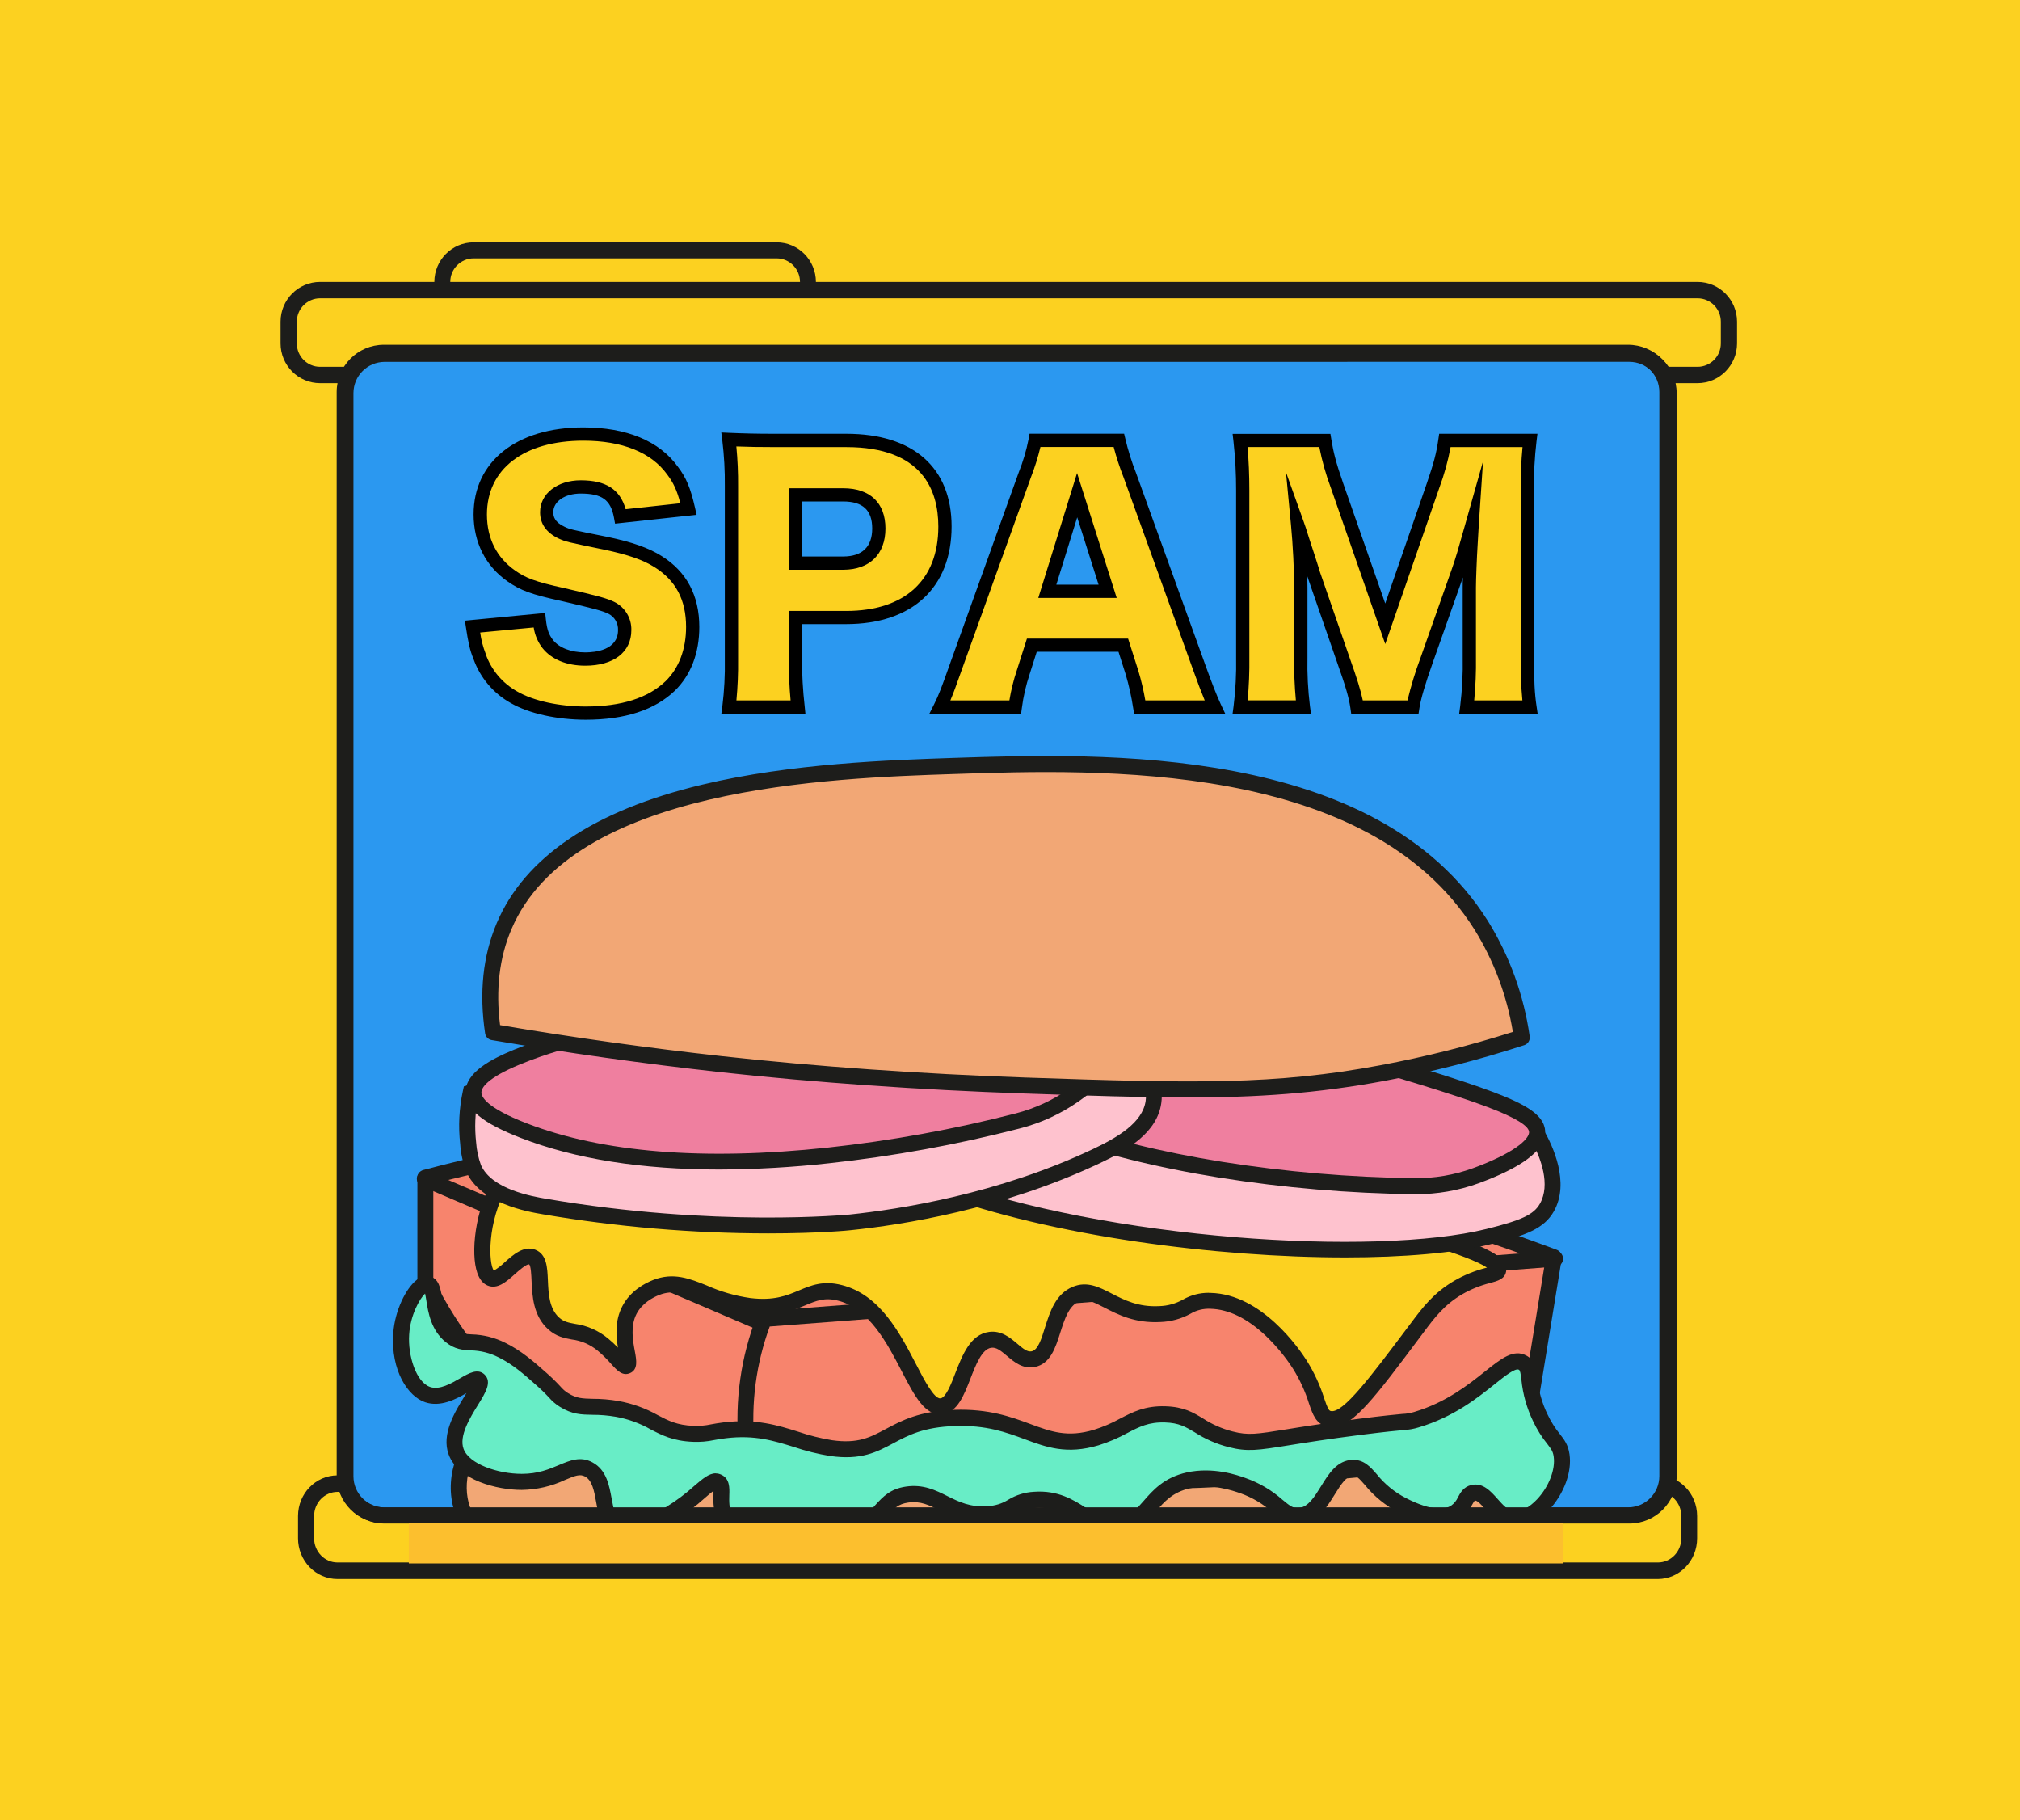 <?xml version="1.0" encoding="UTF-8"?>
<svg width="252px" height="227px" viewBox="0 0 252 227" version="1.1" xmlns="http://www.w3.org/2000/svg" xmlns:xlink="http://www.w3.org/1999/xlink">
    <!-- Generator: Sketch 50.2 (55047) - http://www.bohemiancoding.com/sketch -->
    <title>Illustration 2</title>
    <desc>Created with Sketch.</desc>
    <defs></defs>
    <g id="Illustration-2" stroke="none" stroke-width="1" fill="none" fill-rule="evenodd">
        <rect id="Rectangle-2" fill="#FCD120" x="0" y="0" width="252" height="227"></rect>
        <g id="spam-04" transform="translate(35, 30)" fill-rule="nonzero">
            <g id="Group" transform="translate(19, 0)">
                <rect id="Rectangle-path" fill="#FCD120" x="1.178" y="1.227" width="45.617" height="10.587" rx="5.293"></rect>
                <path d="M42.886,12.813 L5.088,12.813 C2.382,12.81 0.189,10.602 0.185,7.877 L0.185,5.163 C0.189,2.438 2.382,0.23 5.088,0.227 L42.886,0.227 C45.592,0.23 47.784,2.438 47.788,5.163 L47.788,7.877 C47.784,10.602 45.592,12.81 42.886,12.813 Z M5.088,2.227 C3.478,2.229 2.173,3.542 2.172,5.163 L2.172,7.877 C2.173,9.498 3.478,10.811 5.088,10.813 L42.886,10.813 C44.495,10.811 45.8,9.498 45.802,7.877 L45.802,5.163 C45.8,3.542 44.495,2.229 42.886,2.227 L5.088,2.227 Z" id="Shape" fill="#1D1D1B"></path>
            </g>
            <g id="Group" transform="translate(0, 5)">
                <rect id="Rectangle-path" fill="#FCD120" x="1.014" y="1.187" width="179.673" height="10.587" rx="5.293"></rect>
                <path d="M176.772,12.793 L4.93,12.793 C2.209,12.79 0.004,10.573 -1.65312208e-15,7.837 L-1.65312208e-15,5.123 C0.002,2.386 2.207,0.167 4.93,0.163 L176.772,0.163 C179.494,0.167 181.7,2.386 181.702,5.123 L181.702,7.837 C181.698,10.573 179.493,12.79 176.772,12.793 Z M4.93,2.207 C3.328,2.209 2.031,3.513 2.029,5.123 L2.029,7.837 C2.031,9.447 3.328,10.751 4.93,10.753 L176.772,10.753 C177.542,10.754 178.281,10.447 178.826,9.9 C179.372,9.353 179.679,8.611 179.679,7.837 L179.679,5.123 C179.678,3.513 178.38,2.209 176.779,2.207 L4.93,2.207 Z" id="Shape" fill="#1D1D1B"></path>
            </g>
            <g id="Group" transform="translate(2, 154)">
                <rect id="Rectangle-path" fill="#FCD120" x="1.173" y="1.054" width="172.571" height="10.865" rx="5.433"></rect>
                <path d="M169.83,12.945 L5.104,12.945 C3.798,12.948 2.545,12.414 1.621,11.462 C0.697,10.509 0.178,9.216 0.179,7.868 L0.179,5.084 C0.183,2.287 2.378,0.021 5.088,0.017 L169.813,0.017 C172.522,0.021 174.718,2.287 174.722,5.084 L174.722,7.868 C174.723,10.662 172.536,12.932 169.83,12.945 Z M5.104,2.08 C3.492,2.082 2.186,3.43 2.184,5.094 L2.184,7.868 C2.186,9.532 3.492,10.88 5.104,10.882 L169.83,10.882 C171.441,10.88 172.748,9.532 172.75,7.868 L172.75,5.084 C172.748,3.42 171.441,2.072 169.83,2.07 L5.104,2.08 Z" id="Shape" fill="#1D1D1B"></path>
            </g>
            <g id="Group" transform="translate(7, 13)">
                <rect id="Rectangle-path" fill="#408FCD" x="1.093" y="1.141" width="164.674" height="144.836" rx="14.74"></rect>
                <path d="M160.883,146.97 L5.964,146.97 C2.725,146.959 0.103,144.328 0.099,141.083 L0.099,6.029 C0.105,2.786 2.726,0.157 5.964,0.146 L160.87,0.146 C164.115,0.15 166.745,2.783 166.748,6.033 L166.748,141.087 C166.743,144.33 164.122,146.959 160.883,146.97 Z M5.964,2.137 C3.823,2.148 2.091,3.888 2.087,6.033 L2.087,141.087 C2.093,143.23 3.824,144.968 5.964,144.979 L160.87,144.979 C163.017,144.976 164.756,143.234 164.76,141.083 L164.76,6.029 C164.756,3.879 163.017,2.137 160.87,2.134 L5.964,2.137 Z" id="Shape" fill="#1D1D1B"></path>
            </g>
            <g id="Group" transform="translate(7, 13)">
                <rect id="Rectangle-path" fill="#2B98F0" x="1.096" y="1.142" width="165.088" height="144.888" rx="4"></rect>
                <path d="M161.288,147.023 L5.979,147.023 C2.731,147.012 0.103,144.379 0.1,141.134 L0.1,6.031 C0.105,2.787 2.733,0.157 5.979,0.146 L161.275,0.146 C164.528,0.15 167.164,2.784 167.168,6.035 L167.168,141.137 C167.162,144.381 164.535,147.012 161.288,147.023 Z M5.979,2.138 C3.832,2.149 2.096,3.889 2.093,6.035 L2.093,141.137 C2.098,143.281 3.833,145.02 5.979,145.031 L161.275,145.031 C163.427,145.027 165.171,143.285 165.175,141.134 L165.175,6.031 C165.171,3.881 163.427,2.138 161.275,2.134 L5.979,2.138 Z" id="Shape" fill="#1D1D1B"></path>
            </g>
            <g id="Group" transform="translate(17, 109)">
                <path d="M1.063,20.687 L1.063,7.891 C4.373,7.008 7.757,6.199 11.215,5.465 C59.285,-4.733 104.602,3.925 141.855,17.82 L138.104,40.768 C116.406,41.9 99.458,42.979 89.554,43.637 C45.843,46.533 28.977,48.506 14.522,37.458 C7.282,31.927 3.231,25.109 1.063,20.687 Z" id="Shape" fill="#F7846D"></path>
                <path d="M46.928,46.894 C31.894,46.894 22.539,44.829 13.923,38.245 C8.246,33.91 3.618,28.134 0.172,21.124 C0.105,20.988 0.07,20.838 0.07,20.687 L0.07,7.891 C0.069,7.44 0.372,7.046 0.808,6.931 C4.174,6.034 7.607,5.213 11.01,4.491 C52.447,-4.303 96.588,-0.126 142.202,16.88 C142.646,17.046 142.91,17.502 142.834,17.969 L139.084,40.916 C139.009,41.377 138.623,41.722 138.157,41.747 C121.689,42.608 105.36,43.571 89.623,44.614 L81.464,45.16 C67.157,46.139 56.005,46.894 46.928,46.894 Z M2.056,20.455 C5.366,27.108 9.752,32.562 15.128,36.673 C28.368,46.778 43.863,45.729 81.331,43.197 L89.491,42.648 C104.986,41.621 121.05,40.662 137.254,39.821 L140.742,18.469 C95.76,1.82 52.255,-2.228 11.42,6.434 C8.299,7.096 5.151,7.841 2.056,8.655 L2.056,20.455 Z" id="Shape" fill="#1D1D1B"></path>
            </g>
            <g id="Group" transform="translate(23, 23)">
                <g id="Shape">
                    <path d="M9.264,24.354 C9.423,25.794 9.704,26.511 10.306,27.327 C11.266,28.526 12.953,29.207 14.991,29.207 C18.075,29.207 19.915,27.849 19.915,25.609 C19.954,24.428 19.296,23.333 18.234,22.811 C17.394,22.411 16.391,22.131 12.229,21.159 C8.546,20.36 7.266,19.881 5.784,18.847 C3.262,17.089 1.899,14.41 1.899,11.173 C1.899,5.018 6.862,1.14 14.75,1.14 C19.835,1.14 23.716,2.699 25.88,5.695 C26.873,7.017 27.362,8.213 27.865,10.492 L19.379,11.411 C18.899,8.811 17.456,7.734 14.416,7.734 C11.974,7.734 10.171,9.055 10.171,10.892 C10.171,12.012 10.77,12.851 12.053,13.449 C12.854,13.809 12.854,13.809 17.579,14.77 C20.623,15.411 22.542,16.092 24.064,17.05 C26.946,18.85 28.388,21.526 28.388,25.203 C28.388,28.203 27.429,30.76 25.586,32.557 C23.27,34.797 19.739,35.956 15.058,35.956 C11.653,35.956 8.291,35.236 6.124,33.997 C4.106,32.875 2.568,31.055 1.8,28.88 C1.4,27.922 1.201,27 0.92,25.163 L9.264,24.354 Z" fill="#FCD120"></path>
                    <path d="M15.084,36.772 C11.494,36.772 8.004,35.999 5.744,34.704 C3.559,33.492 1.893,31.524 1.062,29.171 C0.612,28.087 0.4,27.05 0.132,25.276 L0,24.413 L10.012,23.455 L10.101,24.265 C10.253,25.646 10.508,26.187 10.981,26.818 C11.766,27.809 13.235,28.368 15.005,28.368 C16.236,28.368 19.101,28.097 19.101,25.596 C19.139,24.737 18.669,23.935 17.9,23.548 C17.159,23.194 16.245,22.933 12.053,21.965 C8.321,21.156 6.935,20.644 5.317,19.517 C2.587,17.615 1.082,14.648 1.082,11.166 C1.082,4.559 6.452,0.307 14.76,0.307 C20.169,0.307 24.249,2.002 26.562,5.206 C27.601,6.574 28.143,7.849 28.699,10.304 L28.904,11.209 L18.73,12.312 L18.595,11.562 C18.184,9.346 17.099,8.56 14.442,8.56 C12.457,8.56 11.024,9.551 11.024,10.892 C11.024,11.427 11.183,12.121 12.431,12.702 C13.135,13.033 13.135,13.033 17.771,13.961 C20.897,14.622 22.919,15.332 24.534,16.349 C27.657,18.298 29.242,21.278 29.242,25.203 C29.242,28.45 28.186,31.199 26.191,33.148 C23.69,35.55 19.954,36.772 15.084,36.772 Z M1.906,25.89 C2.026,26.802 2.257,27.696 2.594,28.553 L2.594,28.586 C3.297,30.579 4.708,32.245 6.561,33.267 C8.589,34.43 11.772,35.12 15.084,35.12 C19.511,35.12 22.859,34.057 25.04,31.955 C26.694,30.327 27.591,27.991 27.591,25.193 C27.591,21.83 26.304,19.392 23.657,17.74 C22.218,16.832 20.348,16.184 17.44,15.57 C12.632,14.579 12.632,14.579 11.746,14.195 C10.171,13.459 9.377,12.345 9.377,10.892 C9.377,8.579 11.511,6.908 14.449,6.908 C17.589,6.908 19.346,8.028 20.054,10.512 L26.876,9.772 C26.449,8.147 26.009,7.205 25.242,6.194 C23.256,3.422 19.617,1.966 14.77,1.966 C7.352,1.966 2.746,5.494 2.746,11.173 C2.746,14.146 3.967,16.561 6.276,18.17 C7.577,19.081 8.702,19.551 12.424,20.36 C16.636,21.331 17.675,21.615 18.608,22.061 C19.962,22.716 20.805,24.104 20.762,25.606 C20.762,28.335 18.558,30.029 15.011,30.029 C12.695,30.029 10.813,29.253 9.681,27.839 C9.1,27.088 8.721,26.201 8.579,25.262 L1.906,25.89 Z" fill="#000000"></path>
                </g>
                <g transform="translate(31.763, 0.661)" id="Shape">
                    <path d="M1.175,34.526 C1.422,32.563 1.532,30.586 1.505,28.609 L1.505,6.984 C1.523,5.033 1.412,3.083 1.175,1.146 C3.057,1.226 4.483,1.265 7.061,1.265 L15.829,1.265 C23.769,1.265 28.12,5.064 28.12,12.018 C28.12,19.134 23.558,23.369 15.789,23.369 L9.463,23.369 L9.463,28.487 C9.456,30.503 9.566,32.519 9.794,34.522 L1.175,34.526 Z M15.428,16.577 C18.231,16.577 19.872,15.018 19.872,12.26 C19.872,9.501 18.31,8.061 15.428,8.061 L9.473,8.061 L9.473,16.574 L15.428,16.577 Z" fill="#FCD120"></path>
                    <path d="M10.713,35.348 L0.228,35.348 L0.357,34.41 C0.594,32.486 0.696,30.547 0.662,28.609 L0.662,6.984 C0.683,5.068 0.578,3.154 0.347,1.252 L0.222,0.281 L1.214,0.324 C3.077,0.403 4.493,0.443 7.064,0.443 L15.832,0.443 C24.17,0.443 28.951,4.665 28.951,12.005 C28.951,19.63 24.031,24.182 15.792,24.182 L10.29,24.182 L10.29,28.477 C10.285,30.464 10.395,32.449 10.621,34.423 L10.713,35.348 Z M2.111,33.696 L8.867,33.696 C8.715,32.081 8.639,30.366 8.639,28.487 L8.639,22.54 L15.792,22.54 C23.104,22.54 27.296,18.705 27.296,12.015 C27.296,7.486 25.311,2.104 15.832,2.104 L7.064,2.104 C4.923,2.104 3.573,2.078 2.101,2.022 C2.258,3.674 2.33,5.334 2.316,6.994 L2.316,28.609 C2.337,30.307 2.267,32.005 2.108,33.696 L2.111,33.696 Z M15.432,17.4 L8.636,17.4 L8.636,7.235 L15.428,7.235 C18.777,7.235 20.699,9.065 20.699,12.26 C20.699,15.454 18.73,17.403 15.428,17.403 L15.432,17.4 Z M10.293,15.748 L15.432,15.748 C17.797,15.748 19.048,14.542 19.048,12.256 C19.048,9.97 17.867,8.887 15.428,8.887 L10.29,8.887 L10.293,15.748 Z" fill="#000000"></path>
                </g>
                <g transform="translate(57.901, 0.991)" id="Shape">
                    <path d="M26.281,34.195 C26.059,32.736 25.739,31.293 25.321,29.878 L24.239,26.478 L12.831,26.478 L11.749,29.878 C11.28,31.282 10.948,32.728 10.756,34.195 L1.38,34.195 C1.982,32.996 2.339,32.038 3.302,29.319 L11.951,5.253 C12.511,3.856 12.941,2.411 13.235,0.935 L23.683,0.935 C24.034,2.405 24.488,3.847 25.043,5.253 L33.732,29.316 C34.493,31.433 35.131,33.072 35.654,34.192 L26.281,34.195 Z M18.472,7.767 L14.75,19.759 L22.277,19.759 L18.472,7.767 Z" fill="#FCD120"></path>
                    <path d="M36.948,35.018 L25.582,35.018 L25.467,34.327 C25.25,32.902 24.936,31.492 24.527,30.109 L23.634,27.304 L13.436,27.304 L12.54,30.125 C12.087,31.484 11.765,32.884 11.58,34.304 L11.484,35.021 L0.043,35.021 L0.642,33.825 C1.211,32.689 1.555,31.787 2.524,29.042 L11.173,4.972 C11.716,3.62 12.133,2.221 12.417,0.793 L12.536,0.106 L24.335,0.106 L24.487,0.737 C24.826,2.173 25.267,3.582 25.807,4.955 L34.499,29.032 C35.28,31.209 35.899,32.781 36.392,33.842 L36.948,35.018 Z M26.982,33.366 L34.39,33.366 C33.98,32.375 33.503,31.13 32.954,29.593 L24.262,5.533 C23.778,4.301 23.367,3.041 23.031,1.761 L13.896,1.761 C13.587,3.045 13.191,4.306 12.712,5.537 L4.066,29.597 C3.424,31.41 3.044,32.471 2.66,33.369 L10.022,33.369 C10.23,32.098 10.54,30.845 10.948,29.623 L12.212,25.659 L24.831,25.659 L26.095,29.623 C26.467,30.851 26.762,32.101 26.979,33.366 L26.982,33.366 Z M23.412,20.588 L13.628,20.588 L18.466,5.008 L23.412,20.588 Z M15.878,18.936 L21.152,18.936 L18.485,10.532 L15.878,18.936 Z" fill="#000000"></path>
                </g>
                <g transform="translate(95.62, 0.991)" id="Shape">
                    <path d="M15.666,34.195 C15.468,32.798 15.025,31.318 13.946,28.279 L10.257,17.644 C10.217,17.446 9.016,13.726 8.897,13.406 C8.457,11.966 8.457,11.966 8.255,11.407 C8.497,13.925 8.655,17.205 8.655,19.336 L8.655,28.011 C8.615,30.082 8.726,32.153 8.986,34.208 L1.095,34.208 C1.351,32.153 1.461,30.082 1.426,28.011 L1.426,7.198 C1.434,5.115 1.323,3.032 1.095,0.961 L11.663,0.961 C11.944,2.679 12.265,3.961 13.185,6.597 L19.19,23.786 L25.146,6.558 C26.065,3.878 26.386,2.593 26.628,0.922 L37.239,0.922 C36.988,2.991 36.878,5.075 36.908,7.159 L36.908,27.971 C36.908,31.011 36.987,32.57 37.239,34.169 L29.358,34.169 C29.615,32.113 29.726,30.042 29.688,27.971 L29.688,19.283 C29.688,18.325 29.808,15.319 29.89,14.086 C30.009,11.969 30.009,11.969 30.049,11.368 C29.169,14.486 28.769,15.923 28.249,17.364 L24.365,28.315 C23.372,31.153 22.843,32.913 22.644,34.192 L15.666,34.195 Z" fill="#FCD120"></path>
                    <path d="M38.205,35.018 L28.418,35.018 L28.54,34.086 C28.79,32.067 28.895,30.032 28.855,27.998 L28.855,19.283 C28.855,19.002 28.855,18.556 28.881,18.034 L25.139,28.606 C24.146,31.42 23.644,33.132 23.455,34.334 L23.346,35.031 L14.948,35.031 L14.846,34.321 C14.661,33.019 14.25,31.618 13.165,28.566 L9.469,17.892 C9.469,18.407 9.489,18.883 9.489,19.336 L9.489,28.011 C9.446,30.042 9.55,32.074 9.8,34.09 L9.926,35.018 L0.149,35.018 L0.275,34.083 C0.523,32.065 0.628,30.031 0.589,27.998 L0.589,7.185 C0.594,5.134 0.484,3.083 0.258,1.044 L0.152,0.122 L12.354,0.122 L12.467,0.816 C12.725,2.392 13.013,3.617 13.953,6.313 L19.19,21.282 L24.375,6.303 C25.242,3.786 25.579,2.504 25.817,0.819 L25.92,0.109 L38.182,0.109 L38.066,1.037 C37.823,3.073 37.718,5.122 37.752,7.172 L37.752,27.985 C37.752,30.978 37.831,32.51 38.063,34.057 L38.205,35.018 Z M30.287,33.366 L36.302,33.366 C36.134,31.581 36.066,29.787 36.097,27.994 L36.097,7.182 C36.075,5.376 36.149,3.569 36.319,1.771 L27.346,1.771 C27.024,3.5 26.554,5.199 25.94,6.848 L19.193,26.339 L12.404,6.848 C11.786,5.197 11.306,3.498 10.968,1.767 L2.012,1.767 C2.164,3.393 2.24,5.239 2.24,7.179 L2.24,27.991 C2.264,29.784 2.192,31.577 2.025,33.363 L8.043,33.363 C7.878,31.577 7.807,29.784 7.832,27.991 L7.832,19.323 C7.832,17.155 7.669,13.931 7.435,11.487 L6.806,4.896 L9.036,11.13 C9.241,11.705 9.244,11.708 9.698,13.152 C9.837,13.555 10.889,16.785 11.061,17.397 L14.737,28.008 C15.68,30.651 16.133,32.124 16.391,33.369 L21.969,33.369 C22.402,31.562 22.945,29.784 23.597,28.044 L27.462,17.089 C27.948,15.745 28.339,14.361 29.116,11.602 L31.392,3.541 L30.866,11.427 C30.827,12.025 30.827,12.025 30.708,14.136 C30.628,15.355 30.509,18.325 30.509,19.286 L30.509,28.001 C30.536,29.792 30.463,31.583 30.291,33.366 L30.287,33.366 Z" fill="#000000"></path>
                </g>
            </g>
            <path d="M60.042,136 C59.911,136 59.781,135.973 59.659,135.922 L17.738,118.006 C17.363,117.902 17.081,117.586 17.015,117.195 C16.948,116.804 17.109,116.41 17.428,116.183 C17.746,115.956 18.164,115.939 18.5,116.138 L60.421,134.054 C60.84,134.253 61.071,134.719 60.98,135.181 C60.889,135.644 60.5,135.983 60.039,136 L60.042,136 Z" id="Shape" fill="#1D1D1B"></path>
            <path d="M58.129,151 C57.617,151.002 57.188,150.612 57.138,150.1 C56.658,144.68 57.433,139.222 59.403,134.155 C59.543,133.803 59.869,133.561 60.245,133.531 L159.066,126 C159.562,126.029 159.96,126.422 159.997,126.92 C160.035,127.417 159.7,127.866 159.215,127.97 L61.027,135.451 C59.329,140.073 58.673,145.018 59.109,149.927 C59.153,150.47 58.756,150.947 58.218,151 L58.129,151 Z" id="Shape" fill="#1D1D1B"></path>
            <g id="Group" transform="translate(24, 107)">
                <path d="M21.681,1.27 C19.41,1.418 8.049,2.367 3.395,10.528 C0.695,15.266 0.638,21.77 2.231,22.431 C3.584,22.986 5.732,19.125 7.384,19.786 C9.216,20.507 7.218,25.506 10.044,28.052 C11.763,29.599 13.459,28.475 16.195,30.697 C17.89,32.073 18.692,33.564 19.187,33.342 C19.962,33.012 17.96,29.375 19.52,26.399 C20.517,24.507 22.469,23.737 22.844,23.588 C26.571,22.12 28.899,25.218 34.481,25.903 C40.648,26.657 41.599,23.188 45.785,24.25 C53.359,26.171 55.015,38.904 58.482,38.391 C61.109,38.001 61.225,30.538 64.53,30.105 C66.714,29.821 67.855,32.922 69.889,32.516 C72.689,31.957 71.884,25.797 75.209,24.415 C78.065,23.221 80.143,27.186 85.682,26.895 C89.086,26.716 89.116,25.179 91.999,25.241 C98.06,25.377 102.572,32.288 103.137,33.177 C105.68,37.181 105.185,39.608 106.794,39.955 C108.945,40.418 111.868,36.523 117.599,28.879 C119.086,26.895 120.386,25.073 122.919,23.588 C125.765,21.935 127.793,22.107 127.906,21.439 C128.335,18.88 108.124,14.33 108.124,14.33 C95.62,11.513 70.734,6.775 21.681,1.27 Z" id="Shape" fill="#FCD120"></path>
                <path d="M107.183,41 C106.982,40.999 106.781,40.977 106.585,40.934 C105.182,40.63 104.773,39.439 104.3,38.057 C103.823,36.532 103.153,35.073 102.306,33.716 C101.35,32.237 100.225,30.874 98.954,29.652 C96.627,27.44 94.28,26.293 91.989,26.24 C91.117,26.199 90.253,26.417 89.505,26.865 C88.351,27.497 87.062,27.848 85.745,27.89 C82.59,28.055 80.485,26.974 78.796,26.101 C77.317,25.337 76.502,24.957 75.605,25.334 C74.338,25.863 73.803,27.559 73.277,29.199 C72.669,31.12 72.037,33.108 70.092,33.498 C68.603,33.795 67.509,32.866 66.628,32.122 C65.813,31.431 65.275,31.018 64.666,31.1 C63.503,31.253 62.731,33.233 62.053,34.982 C61.262,37.012 60.447,39.115 58.638,39.383 C56.441,39.714 55.091,37.105 53.525,34.093 C51.703,30.581 49.432,26.21 45.546,25.225 C43.883,24.798 42.859,25.225 41.466,25.807 C39.854,26.468 37.846,27.328 34.368,26.901 C31.888,26.597 30.046,25.86 28.446,25.208 C26.375,24.372 25.005,23.82 23.22,24.524 C22.475,24.815 21.122,25.516 20.414,26.868 C19.616,28.399 19.952,30.211 20.198,31.537 C20.404,32.655 20.62,33.812 19.603,34.261 C18.665,34.678 17.974,33.931 17.242,33.114 C16.731,32.528 16.175,31.982 15.58,31.481 C14.655,30.706 13.525,30.214 12.325,30.066 C11.371,29.887 10.386,29.699 9.389,28.802 C7.507,27.113 7.401,24.6 7.314,22.775 C7.285,22.067 7.235,20.884 7.012,20.708 C6.719,20.596 5.635,21.558 5.226,21.922 C4.166,22.867 3.069,23.846 1.842,23.347 C1.263,23.109 0.828,22.58 0.545,21.77 C-0.316,19.29 0.269,13.983 2.517,10.038 C4.605,6.372 8.169,3.654 13.093,1.957 C15.846,1.029 18.71,0.464 21.611,0.278 L21.701,0.278 L21.79,0.278 C59.45,4.503 88.571,8.904 108.343,13.358 C108.393,13.358 113.483,14.519 118.457,15.97 C128.468,18.89 129.096,20.351 128.89,21.591 C128.734,22.524 127.846,22.768 126.895,23.026 C125.674,23.33 124.501,23.803 123.411,24.431 C121.164,25.754 119.967,27.344 118.584,29.196 L118.387,29.46 C112.466,37.379 109.763,41 107.183,41 Z M91.833,24.259 L92.022,24.259 C98.419,24.402 103.107,31.279 103.991,32.658 C104.928,34.145 105.67,35.745 106.199,37.419 C106.598,38.59 106.754,38.94 107.017,38.996 C108.546,39.327 112.004,34.698 116.808,28.3 L117.008,28.035 C118.457,26.098 119.827,24.266 122.424,22.745 C123.662,22.029 124.995,21.488 126.383,21.138 L126.503,21.105 C124.339,19.614 115.648,17.051 107.914,15.309 C88.229,10.878 59.214,6.491 21.667,2.278 C9.698,3.088 5.326,9.179 4.272,11.03 C1.736,15.484 1.945,20.619 2.61,21.482 C3.091,21.193 3.537,20.85 3.94,20.46 C5.014,19.501 6.35,18.311 7.787,18.877 C9.223,19.442 9.283,21.098 9.352,22.705 C9.422,24.312 9.502,26.207 10.752,27.334 C11.331,27.857 11.883,27.959 12.72,28.118 C14.246,28.329 15.682,28.963 16.863,29.947 C17.293,30.3 17.702,30.679 18.087,31.081 C17.847,29.619 17.698,27.718 18.635,25.926 C19.633,23.995 21.475,23.046 22.479,22.649 C25.009,21.657 27.04,22.474 29.191,23.34 C30.913,24.109 32.735,24.634 34.604,24.901 C37.553,25.261 39.146,24.593 40.682,23.949 C42.164,23.324 43.7,22.679 46.031,23.287 C50.785,24.491 53.282,29.302 55.287,33.167 C56.285,35.108 57.551,37.525 58.336,37.409 C59.001,37.31 59.666,35.617 60.184,34.255 C61.066,31.993 62.063,29.427 64.4,29.123 C65.93,28.922 67.033,29.854 67.915,30.605 C68.683,31.266 69.178,31.646 69.693,31.547 C70.485,31.388 70.913,30.036 71.356,28.601 C71.981,26.617 72.686,24.392 74.81,23.506 C76.609,22.755 78.105,23.525 79.691,24.342 C81.277,25.159 83.015,26.045 85.615,25.909 C86.656,25.882 87.674,25.601 88.581,25.093 C89.57,24.527 90.692,24.235 91.833,24.246 L91.833,24.259 Z" id="Shape" fill="#1D1D1B"></path>
            </g>
            <g id="Group" transform="translate(73, 101)">
                <path d="M2.733,1.359 C1.912,3.297 1.412,5.353 1.252,7.448 C1.179,8.409 1.089,9.604 1.328,10.644 C2.158,14.264 7.033,16.173 9.095,16.933 C29.484,24.45 63.397,26.764 77.662,23.239 C82.311,22.087 84.025,21.29 84.968,19.618 C86.874,16.258 84.446,11.72 83.762,10.532 C82.226,10.876 80.669,11.191 79.09,11.476 C61.448,14.659 35.504,15.1 2.733,1.359 Z" id="Shape" fill="#FEC2CE"></path>
                <path d="M59.821,25.832 C43.792,25.832 23.221,23.199 8.743,17.858 C6.91,17.183 1.328,15.123 0.352,10.861 C0.148,9.71 0.115,8.536 0.256,7.375 C0.425,5.177 0.951,3.02 1.813,0.987 L2.198,0.072 L3.118,0.457 C29.387,11.47 54.89,14.85 78.918,10.499 C80.458,10.219 82.016,9.903 83.55,9.561 L84.27,9.399 L84.636,10.038 C85.678,11.865 87.887,16.498 85.844,20.096 C84.636,22.225 82.418,23.084 77.898,24.2 C73.488,25.286 67.126,25.832 59.821,25.832 Z M3.287,2.663 C2.719,4.228 2.368,5.862 2.241,7.52 C2.123,8.486 2.141,9.463 2.295,10.423 C3.032,13.645 7.853,15.422 9.44,16.018 C30.191,23.67 63.596,25.707 77.417,22.291 C81.836,21.198 83.337,20.491 84.108,19.135 C85.469,16.739 84.177,13.454 83.251,11.657 C81.923,11.944 80.595,12.21 79.266,12.447 C72.332,13.697 65.298,14.323 58.25,14.316 C40.482,14.307 22.075,10.416 3.291,2.663 L3.287,2.663 Z" id="Shape" fill="#1D1D1B"></path>
            </g>
            <g id="Group" transform="translate(75, 92)">
                <path d="M46.507,6.067 C46.507,6.067 24.343,-0.543 7.84,1.553 C5.28,1.887 1.867,2.553 1.35,4.447 C0.967,5.85 2.2,7.823 6.187,10.78 C26.15,25.577 62.47,25.917 66.433,25.953 C69.046,25.99 71.644,25.552 74.1,24.66 C75.323,24.213 81.607,21.92 81.767,19.327 C81.96,16.243 73.46,14.107 46.507,6.067 Z" id="Shape" fill="#EF7F9F"></path>
                <path d="M66.637,26.947 L66.41,26.947 C58.28,26.848 50.167,26.158 42.137,24.883 C26.373,22.35 14.073,17.883 5.577,11.58 C1.42,8.5 -0.187,6.217 0.37,4.18 C1.037,1.71 4.643,0.947 7.703,0.56 C16.37,-0.54 26.53,0.757 33.54,2.04 C41.11,3.423 46.737,5.093 46.793,5.11 L54.923,7.527 C65.257,10.587 72.067,12.61 76.333,14.227 C80.407,15.77 82.903,17.173 82.757,19.39 C82.617,21.54 79.813,23.63 74.423,25.597 C71.927,26.5 69.291,26.957 66.637,26.947 Z M14.807,2.143 C12.516,2.133 10.227,2.267 7.953,2.543 C3.393,3.123 2.453,4.147 2.287,4.707 C2.153,5.193 2.32,6.683 6.753,9.97 C15,16.073 27,20.427 42.453,22.907 C50.384,24.166 58.397,24.848 66.427,24.947 C68.918,24.98 71.394,24.562 73.737,23.713 C78.823,21.853 80.7,20.15 80.757,19.253 C80.807,18.47 79.09,17.403 75.617,16.093 C71.42,14.503 64.617,12.487 54.347,9.427 L46.213,7.01 C46.027,6.967 29.647,2.143 14.807,2.143 Z" id="Shape" fill="#1D1D1B"></path>
            </g>
            <g id="Group" transform="translate(22, 94)">
                <path d="M1.737,12.31 C1.286,14.366 1.173,16.482 1.403,18.574 C1.51,19.533 1.643,20.726 2.07,21.705 C3.56,25.121 8.737,26.113 10.903,26.486 C32.42,30.178 49.07,28.464 49.07,28.464 C52.303,28.134 66.26,26.591 79.737,20.222 C82.45,18.94 86.403,16.863 86.903,13.464 C87.477,9.508 83.043,5.898 81.403,4.563 C69.047,-5.505 14.28,8.901 1.737,12.31 Z" id="Shape" fill="#FEC2CE"></path>
                <path d="M38.83,29.838 C29.413,29.833 20.014,29.037 10.733,27.458 C8.797,27.129 2.907,26.116 1.153,22.095 C0.738,20.998 0.487,19.847 0.41,18.679 C0.161,16.478 0.273,14.251 0.743,12.086 L0.87,11.499 L1.457,11.341 C15.923,7.418 29.757,4.322 41.457,2.393 C62.9,-1.141 76.55,-0.673 82.02,3.785 C83.8,5.235 88.527,9.086 87.873,13.589 C87.363,17.255 83.69,19.451 80.167,21.099 C68.063,26.819 55.553,28.774 49.167,29.433 C49.093,29.453 45.203,29.838 38.83,29.838 Z M2.597,13.101 C2.267,14.87 2.199,16.677 2.397,18.465 C2.463,19.437 2.666,20.396 3,21.313 C4.333,24.349 9.413,25.223 11.087,25.51 C32.22,29.136 48.813,27.488 48.98,27.488 C55.233,26.829 67.487,24.93 79.313,19.338 C82.36,17.898 85.527,16.058 85.92,13.332 C86.413,9.93 82.317,6.59 80.773,5.334 C69.437,-3.907 18.853,8.716 2.597,13.101 Z" id="Shape" fill="#1D1D1B"></path>
            </g>
            <g id="Group" transform="translate(21, 146)">
                <path d="M5.486,1.303 C2.123,3.932 0.557,8.055 1.506,11.709 C2.282,14.694 4.491,16.367 5.264,16.91 C10.624,17.127 19.675,17.449 30.916,17.629 C51.102,17.952 64.274,17.582 94.599,17.137 C102.742,17.019 115.379,16.846 131.085,16.686 L132.852,4.923 C110.088,8.294 87.067,9.506 64.085,8.543 C44.395,7.716 24.801,5.295 5.486,1.303 Z" id="Shape" fill="#F2A775"></path>
                <path d="M45.859,18.766 C41.062,18.766 36.22,18.729 30.903,18.644 C22.279,18.508 13.655,18.264 5.227,17.924 C5.042,17.917 4.863,17.857 4.71,17.751 C3.499,16.917 1.347,15.037 0.544,11.984 C-0.517,7.912 1.187,3.396 4.882,0.509 C5.111,0.33 5.403,0.261 5.685,0.319 C24.95,4.295 44.491,6.709 64.128,7.539 C87.049,8.494 110.008,7.286 132.713,3.929 C133.025,3.883 133.34,3.992 133.562,4.221 C133.784,4.45 133.886,4.774 133.837,5.093 L132.07,16.856 C131.995,17.349 131.582,17.713 131.094,17.718 C118.822,17.843 106.55,17.992 94.609,18.169 C88.639,18.257 83.309,18.342 78.476,18.42 C65.342,18.613 55.693,18.766 45.859,18.766 Z M5.595,15.902 C13.914,16.242 22.438,16.476 30.933,16.608 C47.119,16.866 58.91,16.676 78.446,16.364 C83.282,16.286 88.599,16.201 94.583,16.113 C106.261,15.94 118.248,15.79 130.225,15.668 L131.678,6.107 C109.284,9.333 86.651,10.482 64.055,9.541 C44.465,8.719 24.969,6.329 5.745,2.392 C2.932,4.767 1.648,8.289 2.468,11.444 C2.981,13.253 4.085,14.826 5.595,15.902 Z" id="Shape" fill="#1D1D1B"></path>
            </g>
            <g id="Group" transform="translate(23, 95)">
                <path d="M44.711,1.096 C44.711,1.096 21.772,0.568 6.518,6.838 C4.153,7.822 1.061,9.338 1.061,11.268 C1.061,12.698 2.758,14.254 7.344,16.026 C30.313,24.885 65.16,15.803 68.963,14.812 C71.472,14.169 73.843,13.08 75.96,11.596 C77.015,10.854 82.425,7.045 81.912,4.541 C81.3,1.565 72.607,1.739 44.711,1.096 Z" id="Shape" fill="#EF7F9F"></path>
                <path d="M31.745,20.872 C22.053,20.872 13.763,19.56 6.987,16.935 C2.202,15.087 0.069,13.325 0.073,11.258 C0.073,8.738 3.317,7.081 6.141,5.919 C14.14,2.638 24.212,1.224 31.252,0.623 C38.858,-0.033 44.678,0.098 44.737,0.102 L53.15,0.289 C63.831,0.518 70.884,0.669 75.391,1.099 C79.69,1.509 82.448,2.195 82.888,4.335 C83.314,6.415 81.178,9.125 76.539,12.39 C74.322,13.939 71.842,15.077 69.217,15.75 C61.411,17.764 53.467,19.213 45.448,20.085 C40.898,20.589 36.324,20.852 31.745,20.872 Z M43.507,2.07 C38.636,2.07 19.827,2.431 6.901,7.747 C2.688,9.48 2.057,10.7 2.057,11.268 C2.057,11.767 2.606,13.138 7.708,15.107 C17.182,18.769 29.811,19.786 45.24,18.139 C53.16,17.283 61.006,15.857 68.718,13.873 C71.113,13.254 73.375,12.21 75.394,10.792 C79.779,7.708 81.125,5.601 80.95,4.738 C80.794,3.98 78.863,3.426 75.206,3.068 C70.772,2.645 63.748,2.494 53.113,2.264 L44.698,2.077 C44.641,2.077 44.238,2.07 43.504,2.07 L43.507,2.07 Z" id="Shape" fill="#1D1D1B"></path>
            </g>
            <g id="Group" transform="translate(25, 64)">
                <path d="M1.502,34.723 C9.018,36.01 18.671,37.477 29.951,38.723 C35.383,39.323 49.161,40.75 67.885,41.39 C88.303,42.087 98.789,42.39 112.435,39.833 C118.332,38.732 124.152,37.247 129.859,35.39 C129.152,30.419 127.425,25.651 124.787,21.39 C111.195,-0.183 77.151,0.933 59.076,1.53 C42.912,2.06 10.682,3.12 2.878,21.53 C0.814,26.407 0.992,31.243 1.502,34.723 Z" id="Shape" fill="#F2A775"></path>
                <path d="M88.18,42.883 C82.318,42.883 75.801,42.66 67.849,42.39 C54.775,41.943 41.632,41.02 29.842,39.723 C20.328,38.673 10.738,37.323 1.333,35.723 C0.911,35.65 0.583,35.313 0.519,34.887 C-0.241,29.833 0.241,25.22 1.958,21.163 C5.455,12.907 14.082,7.087 27.606,3.863 C38.757,1.197 50.961,0.807 59.033,0.53 C77.445,-0.077 111.721,-1.2 125.614,20.863 C128.329,25.24 130.106,30.141 130.831,35.25 C130.907,35.731 130.627,36.197 130.17,36.353 C124.427,38.223 118.57,39.718 112.637,40.83 C104.205,42.387 96.927,42.883 88.18,42.883 Z M2.385,33.86 C11.519,35.41 20.828,36.71 30.061,37.73 C41.801,39.027 54.894,39.947 67.918,40.397 C89.09,41.12 98.994,41.333 112.246,38.857 C117.821,37.814 123.327,36.428 128.734,34.707 C127.989,30.172 126.36,25.83 123.941,21.933 C110.652,0.843 77.115,1.933 59.102,2.537 C43.601,3.047 11.34,4.107 3.784,21.943 C2.296,25.453 1.826,29.46 2.385,33.86 Z" id="Shape" fill="#1D1D1B"></path>
            </g>
            <g id="Group" transform="translate(14, 129)">
                <path d="M10.773,13.167 C10.028,12.43 7.065,15.833 4.374,14.943 C1.95,14.14 0.877,10.227 1.063,7.387 C1.278,4.13 3.235,0.967 4.374,1.163 C5.632,1.38 4.599,5.463 7.244,7.607 C9.058,9.077 10.254,7.727 13.644,9.383 C15.518,10.3 17.001,11.613 18.501,12.94 C20.438,14.657 20.335,14.957 21.371,15.607 C23.507,16.94 24.682,16.13 27.993,16.717 C32.628,17.537 33.224,19.66 37.485,19.827 C39.14,19.893 39.69,19.593 41.458,19.383 C47.335,18.687 50.215,20.97 54.701,21.607 C61.654,22.607 61.684,18.103 70.153,17.83 C78.943,17.547 80.966,22.317 87.809,20.273 C91.481,19.177 92.686,17.273 96.417,17.383 C100.149,17.493 100.374,19.413 104.585,20.493 C107.863,21.333 108.8,20.453 120.699,18.937 C127.082,18.123 126.529,18.413 127.761,18.047 C135.561,15.713 138.779,9.747 141.004,10.937 C142.309,11.633 141.233,13.7 143.212,17.827 C144.586,20.69 145.606,20.737 145.861,22.493 C146.391,26.16 142.679,30.743 139.902,30.493 C137.584,30.287 136.554,26.75 134.826,27.16 C133.777,27.41 133.936,28.763 132.618,29.603 C130.439,30.993 126.989,29.22 125.996,28.713 C121.954,26.637 121.788,24 119.815,24.047 C116.958,24.113 116.451,29.673 113.193,30.047 C110.962,30.3 110.419,27.78 106.131,26.27 C105.138,25.917 102.314,24.937 99.288,25.603 C94.481,26.683 94.477,30.79 90.68,31.38 C86.684,32.003 85.286,27.67 80.085,28.047 C77.215,28.253 77.337,29.597 74.348,29.823 C69.544,30.19 68.001,26.823 64.193,27.38 C61.164,27.82 61.376,30.047 57.572,32.047 C51.715,35.103 43.335,33.903 41.458,30.27 C40.465,28.36 41.528,26.27 40.574,25.827 C39.561,25.357 38.223,27.66 34.615,29.827 C32.32,31.203 29.953,32.623 28.215,31.827 C25.612,30.633 27.106,25.693 24.464,24.27 C22.358,23.137 20.61,25.837 16.077,25.827 C13.127,25.827 8.86,24.66 7.91,22.05 C6.655,18.613 11.687,14.07 10.773,13.167 Z" id="Shape" fill="#68EDC6"></path>
                <path d="M50.093,34.773 C45.841,34.773 41.915,33.333 40.574,30.74 C39.952,29.537 39.985,28.323 40.008,27.433 C40.008,27.283 40.008,27.1 40.008,26.95 C39.716,27.16 39.316,27.507 38.975,27.803 C37.779,28.884 36.487,29.852 35.114,30.693 C32.602,32.2 30.006,33.76 27.794,32.743 C26.02,31.93 25.675,30.013 25.367,28.32 C25.119,26.943 24.884,25.653 23.984,25.16 C23.358,24.827 22.772,25.047 21.504,25.58 C19.81,26.379 17.967,26.807 16.097,26.833 L16.064,26.833 C13.051,26.833 8.145,25.637 6.966,22.4 C6.046,19.867 7.731,17.137 8.952,15.143 L9.194,14.753 C7.87,15.517 5.959,16.533 4.046,15.897 C1.884,15.18 -0.258,11.933 0.056,7.327 C0.245,4.447 1.662,1.69 2.927,0.687 C3.361,0.292 3.945,0.108 4.526,0.183 C5.758,0.397 5.969,1.733 6.155,2.913 C6.36,4.217 6.618,5.837 7.85,6.837 C8.492,7.357 8.972,7.387 9.836,7.433 C11.303,7.469 12.743,7.831 14.054,8.493 C16.041,9.467 17.617,10.857 19.133,12.197 C19.758,12.742 20.352,13.32 20.914,13.93 C21.187,14.257 21.51,14.539 21.871,14.763 C22.941,15.43 23.679,15.43 24.907,15.467 C25.991,15.465 27.073,15.556 28.142,15.74 C29.87,16.046 31.535,16.645 33.065,17.51 C34.389,18.207 35.455,18.753 37.498,18.843 C38.248,18.874 38.999,18.809 39.733,18.65 C40.167,18.57 40.657,18.483 41.316,18.403 C45.322,17.93 48.007,18.763 50.586,19.573 C51.958,20.042 53.367,20.396 54.797,20.63 C58.035,21.09 59.561,20.273 61.492,19.243 C63.478,18.183 65.72,16.983 70.077,16.843 C74.381,16.707 77.119,17.717 79.532,18.61 C82.118,19.567 84.167,20.323 87.478,19.33 C88.609,18.975 89.701,18.507 90.739,17.933 C92.339,17.107 93.852,16.32 96.401,16.4 C98.682,16.47 99.841,17.17 101.069,17.913 C102.21,18.659 103.465,19.209 104.784,19.543 C106.717,20.04 107.727,19.877 111.478,19.277 C113.538,18.943 116.358,18.493 120.527,17.963 C123.642,17.567 125.145,17.43 125.95,17.353 C126.453,17.338 126.952,17.255 127.433,17.107 C131.406,15.923 134.197,13.7 136.227,12.08 C138.256,10.46 139.812,9.213 141.425,10.08 C142.501,10.657 142.633,11.72 142.775,12.843 C142.928,14.433 143.363,15.982 144.06,17.417 C144.473,18.293 144.99,19.116 145.6,19.867 C146.149,20.57 146.623,21.177 146.798,22.373 C147.129,24.6 146.106,27.34 144.212,29.373 C142.805,30.87 141.183,31.657 139.766,31.53 C138.206,31.39 137.17,30.223 136.339,29.287 C135.872,28.76 135.283,28.107 135.015,28.173 C134.929,28.193 134.849,28.323 134.644,28.697 C134.305,29.423 133.775,30.042 133.111,30.487 C131.346,31.613 128.791,31.33 125.496,29.643 C123.864,28.808 122.423,27.638 121.268,26.207 C120.523,25.35 120.235,25.077 119.792,25.083 C118.984,25.103 118.388,25.977 117.501,27.417 C116.507,29.017 115.395,30.833 113.26,31.083 C111.713,31.257 110.753,30.46 109.734,29.617 C108.573,28.579 107.224,27.777 105.761,27.257 C104.79,26.923 102.208,26.007 99.47,26.623 C97.285,27.113 96.265,28.29 95.186,29.53 C94.106,30.77 92.974,32.073 90.799,32.413 C88.508,32.773 86.949,31.773 85.439,30.803 C83.929,29.833 82.499,28.917 80.125,29.087 C79.275,29.123 78.449,29.382 77.728,29.837 C76.717,30.451 75.57,30.803 74.391,30.863 C71.646,31.077 69.865,30.197 68.292,29.407 C66.925,28.74 65.842,28.19 64.319,28.407 C63.044,28.59 62.545,29.137 61.714,30.037 C60.677,31.243 59.421,32.239 58.012,32.97 C55.549,34.187 52.836,34.805 50.093,34.773 Z M40.289,24.773 C40.531,24.776 40.77,24.831 40.988,24.937 C42.047,25.43 42.017,26.577 41.981,27.5 C41.961,28.243 41.938,29.087 42.312,29.833 C43.855,32.833 51.582,34.057 57.088,31.187 C58.292,30.559 59.365,29.703 60.247,28.667 C61.177,27.667 62.058,26.703 64.024,26.417 C66.176,26.103 67.703,26.863 69.176,27.597 C70.649,28.33 72.04,29.02 74.242,28.853 C75.136,28.812 76.006,28.541 76.768,28.067 C77.74,27.47 78.845,27.126 79.983,27.067 C83.009,26.847 84.949,28.09 86.508,29.09 C87.869,29.963 88.948,30.65 90.481,30.423 C91.945,30.193 92.709,29.313 93.679,28.2 C94.805,26.903 96.206,25.293 99.026,24.66 C102.337,23.92 105.403,24.993 106.413,25.36 C108.098,25.956 109.654,26.874 110.995,28.063 C111.942,28.85 112.352,29.163 113.034,29.087 C114.216,28.953 114.991,27.693 115.812,26.36 C116.746,24.843 117.799,23.127 119.742,23.08 C121.159,23.05 121.94,23.94 122.765,24.887 C123.757,26.125 124.998,27.137 126.407,27.857 C129.661,29.523 131.27,29.287 132.035,28.793 C132.411,28.527 132.707,28.162 132.889,27.737 C133.181,27.193 133.585,26.45 134.545,26.22 C135.978,25.887 136.955,26.977 137.816,27.947 C138.478,28.69 139.16,29.46 139.938,29.53 C140.716,29.6 141.809,29.01 142.762,27.993 C144.232,26.427 145.06,24.29 144.825,22.66 C144.729,21.993 144.494,21.71 144.034,21.1 C143.334,20.236 142.741,19.29 142.266,18.283 C141.475,16.653 140.979,14.895 140.799,13.09 C140.7,12.283 140.64,11.923 140.488,11.843 C140.024,11.597 138.72,12.64 137.458,13.65 C135.3,15.373 132.346,17.737 127.993,19.03 C127.388,19.22 126.761,19.332 126.129,19.363 C125.334,19.437 123.854,19.573 120.772,19.963 C116.637,20.49 113.819,20.94 111.786,21.267 C107.922,21.887 106.621,22.093 104.291,21.497 C102.785,21.113 101.35,20.487 100.043,19.643 C98.914,18.977 98.099,18.47 96.338,18.417 C94.305,18.353 93.13,18.96 91.647,19.73 C90.499,20.361 89.293,20.876 88.044,21.267 C84.071,22.447 81.539,21.507 78.844,20.507 C76.49,19.637 74.056,18.733 70.136,18.863 C66.216,18.993 64.339,20 62.462,21 C60.392,22.107 58.436,23.153 54.559,22.6 C53.023,22.351 51.51,21.974 50.036,21.473 C47.527,20.693 45.156,19.953 41.571,20.38 C40.975,20.45 40.534,20.53 40.11,20.607 C39.234,20.794 38.337,20.869 37.442,20.83 C34.956,20.73 33.539,19.993 32.171,19.283 C30.817,18.512 29.343,17.979 27.811,17.707 C26.846,17.541 25.869,17.46 24.891,17.463 C23.54,17.44 22.374,17.423 20.838,16.463 C20.329,16.148 19.872,15.755 19.481,15.3 C18.958,14.737 18.406,14.203 17.825,13.7 C16.345,12.387 14.945,11.15 13.19,10.293 C12.115,9.746 10.931,9.451 9.727,9.43 C8.734,9.377 7.741,9.32 6.598,8.393 C4.771,6.91 4.42,4.693 4.188,3.227 C4.145,2.947 4.089,2.603 4.029,2.343 C3.351,2.98 2.188,5.037 2.043,7.457 C1.871,10.08 2.907,13.41 4.675,13.997 C5.847,14.387 7.274,13.56 8.419,12.897 C9.502,12.27 10.618,11.623 11.462,12.453 C12.392,13.373 11.585,14.683 10.648,16.197 C9.631,17.84 8.241,20.093 8.83,21.71 C9.525,23.627 13.134,24.823 16.067,24.83 L16.097,24.83 C18.12,24.83 19.511,24.247 20.732,23.73 C22.123,23.147 23.434,22.597 24.914,23.397 C26.659,24.337 27.006,26.263 27.314,27.963 C27.606,29.57 27.837,30.57 28.609,30.923 C29.873,31.503 32.112,30.16 34.088,28.973 C35.361,28.191 36.559,27.292 37.667,26.287 C38.64,25.46 39.438,24.763 40.289,24.763 L40.289,24.773 Z" id="Shape" fill="#1D1D1B"></path>
            </g>
            <rect id="Rectangle-path" fill="#FCBF2E" x="16" y="160" width="144" height="5"></rect>
            <path d="M168.123,160 L12.877,160 C9.631,159.989 7.004,157.355 7,154.106 L7,18.89 C7.005,15.643 9.632,13.011 12.877,13 L168.109,13 C171.361,13.004 173.996,15.64 174,18.894 L174,154.11 C173.995,157.357 171.368,159.989 168.123,160 Z M12.877,14.993 C10.731,15.004 8.996,16.746 8.992,18.894 L8.992,154.11 C8.998,156.256 10.732,157.996 12.877,158.007 L168.109,158.007 C170.261,158.003 172.004,156.259 172.008,154.106 L172.008,18.89 C172.004,16.738 170.261,14.994 168.109,14.99 L12.877,14.993 Z" id="Shape" fill="#1D1D1B"></path>
        </g>
    </g>
</svg>